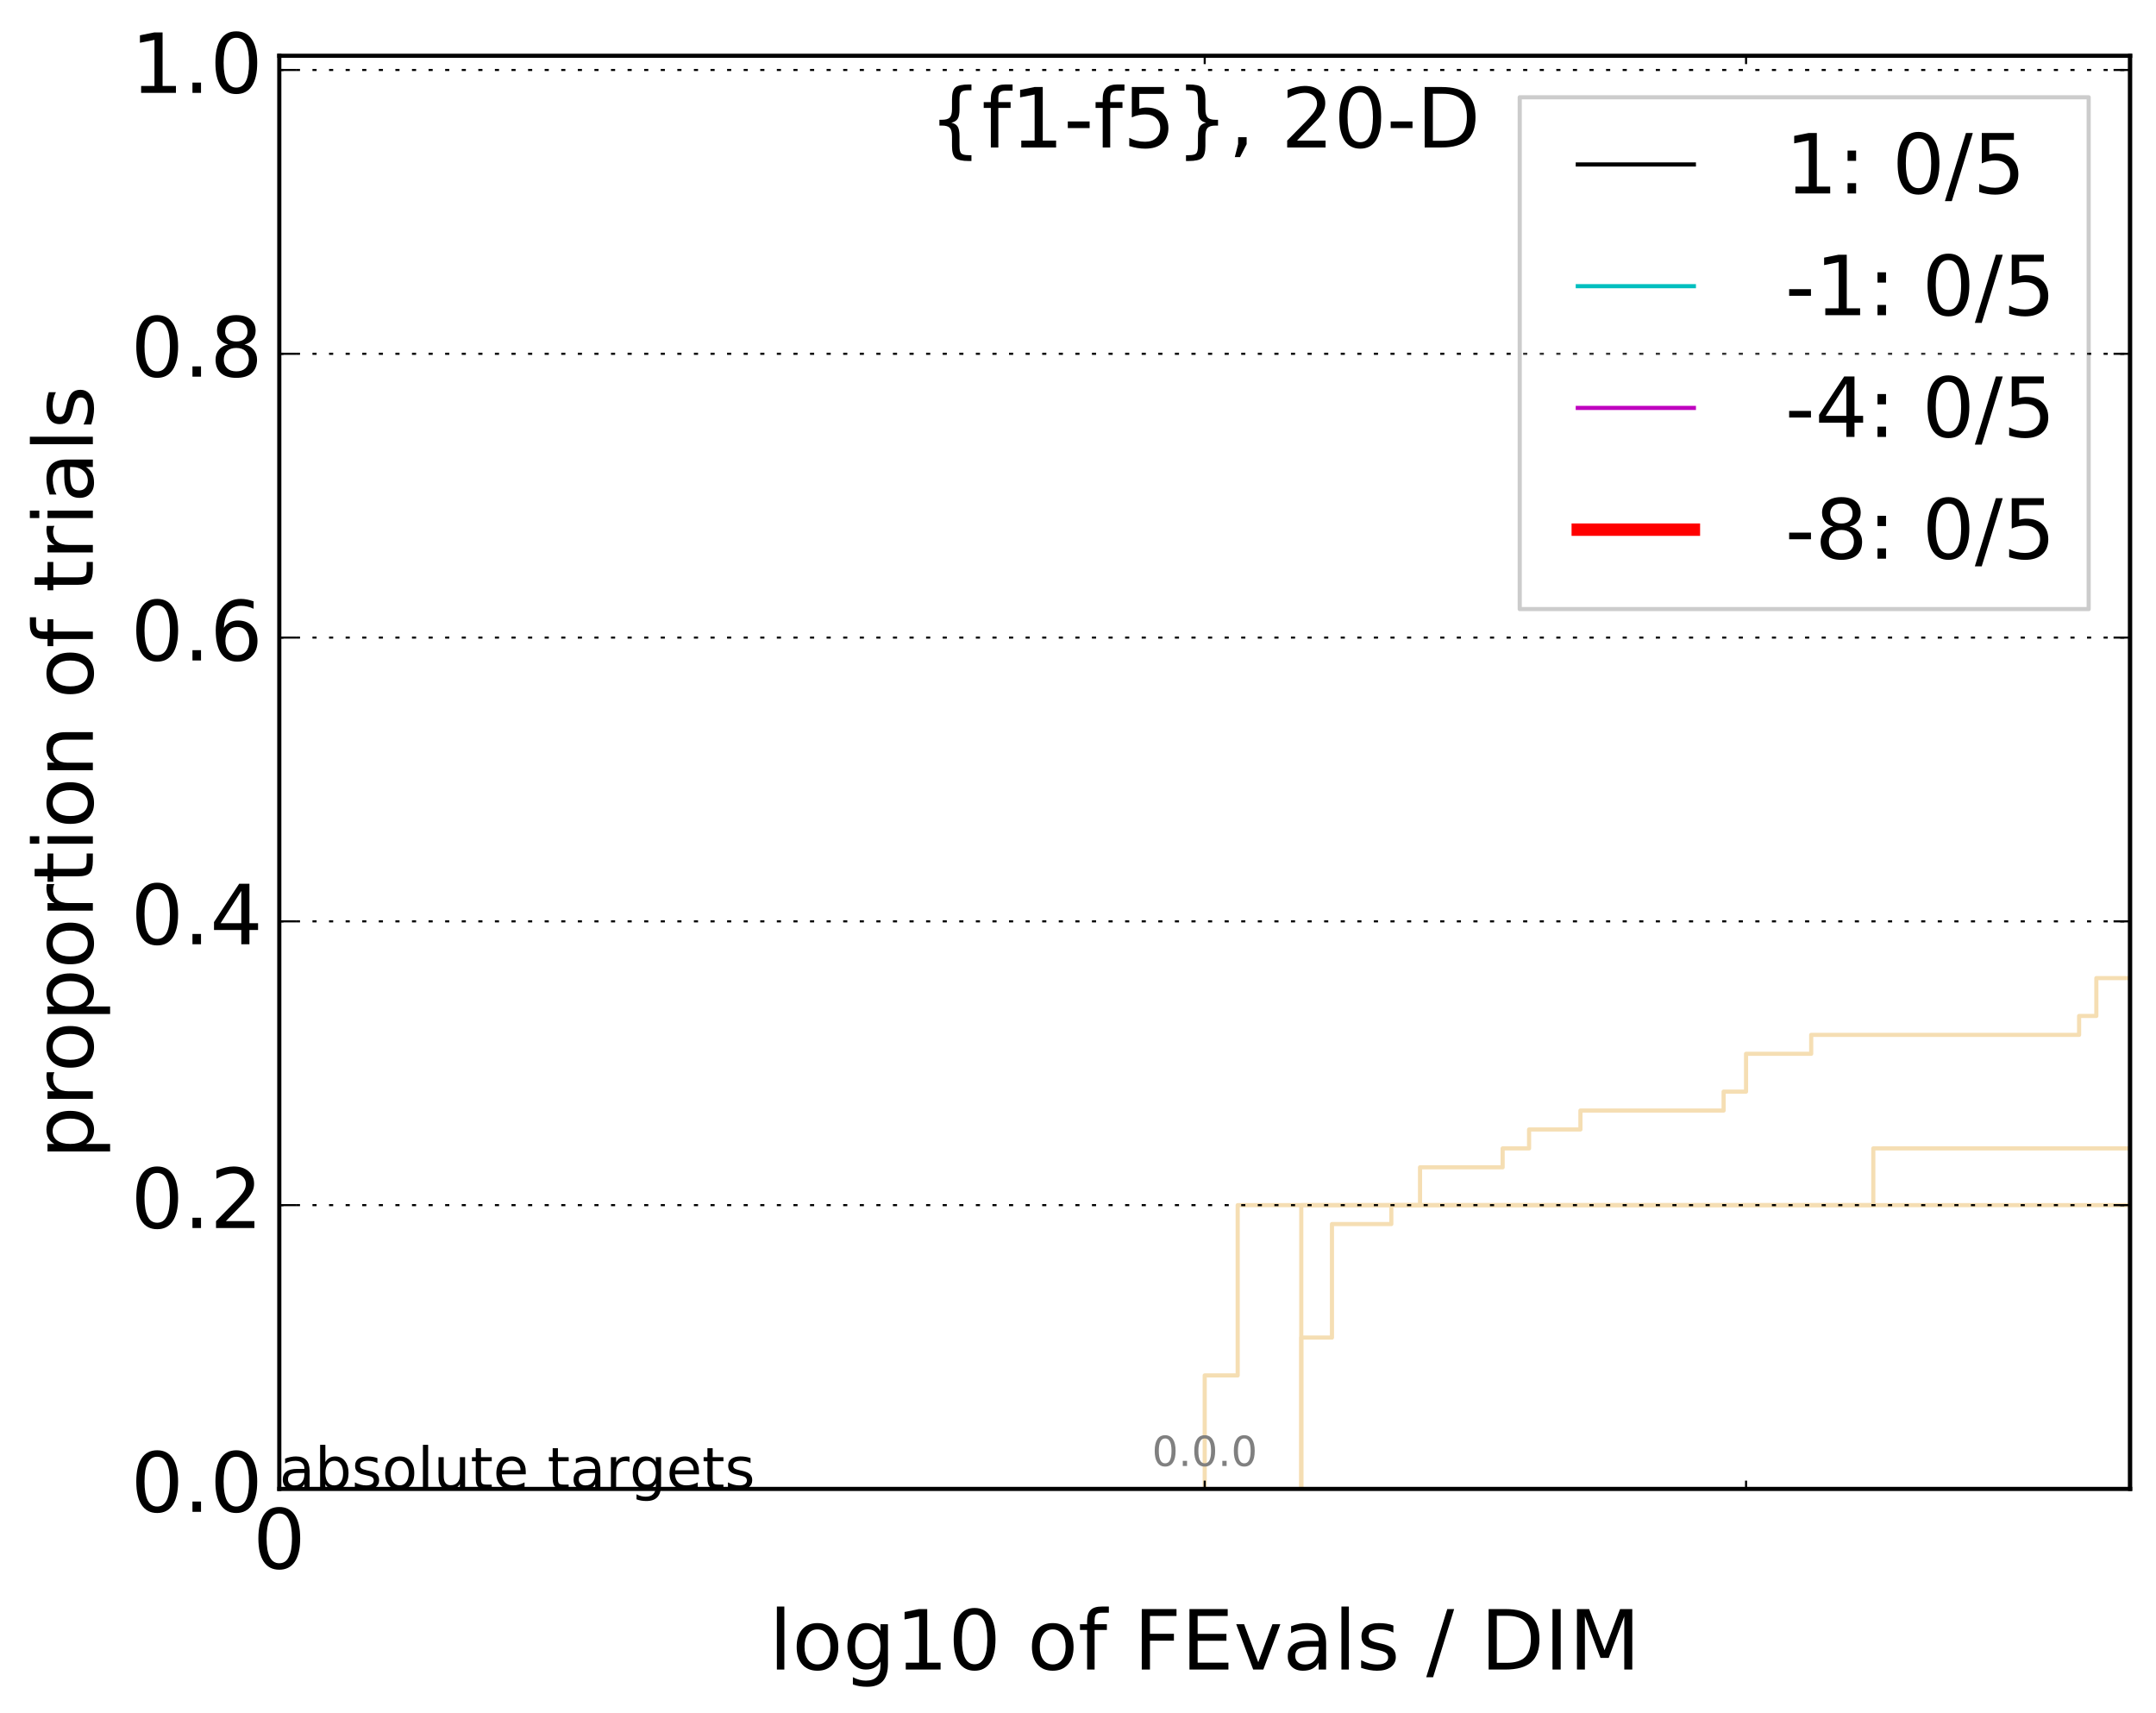 <?xml version="1.0" encoding="utf-8" standalone="no"?>
<!DOCTYPE svg PUBLIC "-//W3C//DTD SVG 1.1//EN"
  "http://www.w3.org/Graphics/SVG/1.1/DTD/svg11.dtd">
<!-- Created with matplotlib (http://matplotlib.org/) -->
<svg height="413pt" version="1.1" viewBox="0 0 520 413" width="520pt" xmlns="http://www.w3.org/2000/svg" xmlns:xlink="http://www.w3.org/1999/xlink">
 <defs>
  <style type="text/css">
*{stroke-linecap:butt;stroke-linejoin:round;stroke-miterlimit:100000;}
  </style>
 </defs>
 <g id="figure_1">
  <g id="patch_1">
   <path d="M 0 413.969 
L 520.962 413.969 
L 520.962 0 
L 0 0 
z
" style="fill:#ffffff;"/>
  </g>
  <g id="axes_1">
   <g id="patch_2">
    <path d="M 67.362 359.056 
L 513.763 359.056 
L 513.763 13.456 
L 67.362 13.456 
z
" style="fill:#ffffff;"/>
   </g>
   <g id="line2d_1">
    <path clip-path="url(#pc30064086c)" d="M 982.513 359.056 
" style="fill:none;stroke:#f5deb3;stroke-linecap:square;"/>
   </g>
   <g id="line2d_2">
    <path clip-path="url(#pc30064086c)" d="M 2040.484 359.056 
" style="fill:none;stroke:#f5deb3;stroke-linecap:square;"/>
   </g>
   <g id="line2d_3">
    <path clip-path="url(#pc30064086c)" d="M 857.994 359.056 
" style="fill:none;stroke:#f5deb3;stroke-linecap:square;"/>
   </g>
   <g id="line2d_4">
    <path clip-path="url(#pc30064086c)" d="M 624.972 359.056 
" style="fill:none;stroke:#f5deb3;stroke-linecap:square;"/>
   </g>
   <g id="line2d_5">
    <path clip-path="url(#pc30064086c)" d="M 1214.967 359.056 
" style="fill:none;stroke:#f5deb3;stroke-linecap:square;"/>
   </g>
   <g id="line2d_6"/>
   <g id="line2d_7">
    <path clip-path="url(#pc30064086c)" d="M 851.009 359.056 
" style="fill:none;stroke:#f5deb3;stroke-linecap:square;"/>
   </g>
   <g id="line2d_8">
    <path clip-path="url(#pc30064086c)" d="M 2141.1 359.056 
" style="fill:none;stroke:#f5deb3;stroke-linecap:square;"/>
   </g>
   <g id="line2d_9">
    <path clip-path="url(#pc30064086c)" d="M 818.335 359.056 
" style="fill:none;stroke:#f5deb3;stroke-linecap:square;"/>
   </g>
   <g id="line2d_10">
    <path clip-path="url(#pc30064086c)" d="M 1062.708 359.056 
" style="fill:none;stroke:#f5deb3;stroke-linecap:square;"/>
   </g>
   <g id="line2d_11">
    <path clip-path="url(#pc30064086c)" d="M 572.472 359.056 
" style="fill:none;stroke:#f5deb3;stroke-linecap:square;"/>
   </g>
   <g id="line2d_12">
    <path clip-path="url(#pc30064086c)" d="M 313.85 359.056 
L 313.85 354.494 
L 313.85 354.494 
L 313.85 349.932 
L 313.85 349.932 
L 313.85 345.369 
L 313.85 345.369 
L 313.85 340.807 
L 313.85 340.807 
L 313.85 336.244 
L 313.85 336.244 
L 313.85 331.682 
L 313.85 331.682 
L 313.85 327.12 
L 313.85 327.12 
L 313.85 322.557 
L 313.85 322.557 
L 313.85 317.995 
L 313.85 317.995 
L 313.85 313.433 
L 313.85 313.433 
L 313.85 308.87 
L 313.85 308.87 
L 313.85 304.308 
L 313.85 304.308 
L 313.85 299.745 
L 313.85 299.745 
L 313.85 295.183 
L 313.85 295.183 
L 313.85 290.621 
L 521.962 290.621 
" style="fill:none;stroke:#f5deb3;stroke-linecap:square;"/>
   </g>
   <g id="line2d_13">
    <path clip-path="url(#pc30064086c)" d="M 1526.556 359.056 
" style="fill:none;stroke:#f5deb3;stroke-linecap:square;"/>
   </g>
   <g id="line2d_14">
    <path clip-path="url(#pc30064086c)" d="M 738.969 359.056 
" style="fill:none;stroke:#f5deb3;stroke-linecap:square;"/>
   </g>
   <g id="line2d_15"/>
   <g id="line2d_16">
    <path clip-path="url(#pc30064086c)" d="M 1594.294 359.056 
" style="fill:none;stroke:#f5deb3;stroke-linecap:square;"/>
   </g>
   <g id="line2d_17">
    <path clip-path="url(#pc30064086c)" d="M 1750.708 359.056 
" style="fill:none;stroke:#f5deb3;stroke-linecap:square;"/>
   </g>
   <g id="line2d_18">
    <path clip-path="url(#pc30064086c)" d="M 313.85 359.056 
L 313.85 354.494 
L 313.85 354.494 
L 313.85 349.932 
L 313.85 349.932 
L 313.85 345.369 
L 313.85 345.369 
L 313.85 340.807 
L 313.85 340.807 
L 313.85 336.244 
L 313.85 336.244 
L 313.85 331.682 
L 313.85 331.682 
L 313.85 327.12 
L 313.85 327.12 
L 313.85 322.557 
L 321.253 322.557 
L 321.253 317.995 
L 321.253 317.995 
L 321.253 313.433 
L 321.253 313.433 
L 321.253 308.87 
L 321.253 308.87 
L 321.253 304.308 
L 321.253 304.308 
L 321.253 299.745 
L 321.253 299.745 
L 321.253 295.183 
L 335.567 295.183 
L 335.567 290.621 
L 342.492 290.621 
L 342.492 286.058 
L 342.492 286.058 
L 342.492 281.496 
L 362.417 281.496 
L 362.417 276.934 
L 368.793 276.934 
L 368.793 272.371 
L 381.18 272.371 
L 381.18 267.809 
L 415.714 267.809 
L 415.714 263.246 
L 421.126 263.246 
L 421.126 258.684 
L 421.126 258.684 
L 421.126 254.122 
L 436.837 254.122 
L 436.837 249.559 
L 501.455 249.559 
L 501.455 244.997 
L 505.61 244.997 
L 505.61 240.435 
L 505.61 240.435 
L 505.61 235.872 
L 521.962 235.872 
" style="fill:none;stroke:#f5deb3;stroke-linecap:square;"/>
   </g>
   <g id="line2d_19">
    <path clip-path="url(#pc30064086c)" d="M 2048.498 359.056 
" style="fill:none;stroke:#f5deb3;stroke-linecap:square;"/>
   </g>
   <g id="line2d_20">
    <path clip-path="url(#pc30064086c)" d="M 724.655 359.056 
" style="fill:none;stroke:#f5deb3;stroke-linecap:square;"/>
   </g>
   <g id="line2d_21">
    <path clip-path="url(#pc30064086c)" d="M 1932.866 359.056 
" style="fill:none;stroke:#f5deb3;stroke-linecap:square;"/>
   </g>
   <g id="line2d_22">
    <path clip-path="url(#pc30064086c)" d="M 876.784 359.056 
" style="fill:none;stroke:#f5deb3;stroke-linecap:square;"/>
   </g>
   <g id="line2d_23">
    <path clip-path="url(#pc30064086c)" d="M 1204.773 359.056 
" style="fill:none;stroke:#f5deb3;stroke-linecap:square;"/>
   </g>
   <g id="line2d_24">
    <path clip-path="url(#pc30064086c)" d="M 1555.065 359.056 
" style="fill:none;stroke:#f5deb3;stroke-linecap:square;"/>
   </g>
   <g id="line2d_25">
    <path clip-path="url(#pc30064086c)" d="M 1240.39 359.056 
" style="fill:none;stroke:#f5deb3;stroke-linecap:square;"/>
   </g>
   <g id="line2d_26">
    <path clip-path="url(#pc30064086c)" d="M 1482.814 359.056 
" style="fill:none;stroke:#f5deb3;stroke-linecap:square;"/>
   </g>
   <g id="line2d_27">
    <path clip-path="url(#pc30064086c)" d="M 1978.157 359.056 
" style="fill:none;stroke:#f5deb3;stroke-linecap:square;"/>
   </g>
   <g id="line2d_28">
    <path clip-path="url(#pc30064086c)" d="M 1023.038 359.056 
" style="fill:none;stroke:#f5deb3;stroke-linecap:square;"/>
   </g>
   <g id="line2d_29">
    <path clip-path="url(#pc30064086c)" d="M 290.562 359.056 
L 290.562 354.494 
L 290.562 354.494 
L 290.562 349.932 
L 290.562 349.932 
L 290.562 345.369 
L 290.562 345.369 
L 290.562 340.807 
L 290.562 340.807 
L 290.562 336.244 
L 290.562 336.244 
L 290.562 331.682 
L 298.514 331.682 
L 298.514 327.12 
L 298.514 327.12 
L 298.514 322.557 
L 298.514 322.557 
L 298.514 317.995 
L 298.514 317.995 
L 298.514 313.433 
L 298.514 313.433 
L 298.514 308.87 
L 298.514 308.87 
L 298.514 304.308 
L 298.514 304.308 
L 298.514 299.745 
L 298.514 299.745 
L 298.514 295.183 
L 298.514 295.183 
L 298.514 290.621 
L 451.817 290.621 
L 451.817 286.058 
L 451.817 286.058 
L 451.817 281.496 
L 451.817 281.496 
L 451.817 276.934 
L 521.962 276.934 
" style="fill:none;stroke:#f5deb3;stroke-linecap:square;"/>
   </g>
   <g id="line2d_30">
    <path clip-path="url(#pc30064086c)" d="M 998.983 359.056 
" style="fill:none;stroke:#f5deb3;stroke-linecap:square;"/>
   </g>
   <g id="line2d_31"/>
   <g id="line2d_32"/>
   <g id="line2d_33"/>
   <g id="line2d_34"/>
   <g id="line2d_35">
    <path clip-path="url(#pc30064086c)" d="M 513.763 359.056 
L 513.763 13.456 
" style="fill:none;stroke:#000000;stroke-linecap:square;"/>
   </g>
   <g id="patch_3">
    <path d="M 67.362 13.456 
L 513.763 13.456 
" style="fill:none;stroke:#000000;stroke-linecap:square;stroke-linejoin:miter;"/>
   </g>
   <g id="patch_4">
    <path d="M 513.763 359.056 
L 513.763 13.456 
" style="fill:none;stroke:#000000;stroke-linecap:square;stroke-linejoin:miter;"/>
   </g>
   <g id="patch_5">
    <path d="M 67.362 359.056 
L 513.763 359.056 
" style="fill:none;stroke:#000000;stroke-linecap:square;stroke-linejoin:miter;"/>
   </g>
   <g id="patch_6">
    <path d="M 67.362 359.056 
L 67.362 13.456 
" style="fill:none;stroke:#000000;stroke-linecap:square;stroke-linejoin:miter;"/>
   </g>
   <g id="matplotlib.axis_1">
    <g id="xtick_1">
     <g id="line2d_36">
      <path clip-path="url(#pc30064086c)" d="M 67.362 359.056 
L 67.362 13.456 
" style="fill:none;stroke:#000000;stroke-dasharray:1,3;stroke-dashoffset:0.0;stroke-width:0.5;"/>
     </g>
     <g id="line2d_37">
      <defs>
       <path d="M 0 0 
L 0 -4 
" id="m4a73175c58" style="stroke:#000000;stroke-width:0.5;"/>
      </defs>
      <g>
       <use style="stroke:#000000;stroke-width:0.5;" x="67.362" xlink:href="#m4a73175c58" y="359.056"/>
      </g>
     </g>
     <g id="line2d_38">
      <defs>
       <path d="M 0 0 
L 0 4 
" id="m89b19e145a" style="stroke:#000000;stroke-width:0.5;"/>
      </defs>
      <g>
       <use style="stroke:#000000;stroke-width:0.5;" x="67.362" xlink:href="#m89b19e145a" y="13.456"/>
      </g>
     </g>
     <g id="text_1">
      <!-- 0 -->
      <defs>
       <path d="M 31.781 66.406 
Q 24.172 66.406 20.328 58.906 
Q 16.5 51.422 16.5 36.375 
Q 16.5 21.391 20.328 13.891 
Q 24.172 6.391 31.781 6.391 
Q 39.453 6.391 43.281 13.891 
Q 47.125 21.391 47.125 36.375 
Q 47.125 51.422 43.281 58.906 
Q 39.453 66.406 31.781 66.406 
M 31.781 74.219 
Q 44.047 74.219 50.516 64.516 
Q 56.984 54.828 56.984 36.375 
Q 56.984 17.969 50.516 8.266 
Q 44.047 -1.422 31.781 -1.422 
Q 19.531 -1.422 13.062 8.266 
Q 6.594 17.969 6.594 36.375 
Q 6.594 54.828 13.062 64.516 
Q 19.531 74.219 31.781 74.219 
" id="BitstreamVeraSans-Roman-30"/>
      </defs>
      <g transform="translate(61.0 378.253)scale(0.2 -0.2)">
       <use xlink:href="#BitstreamVeraSans-Roman-30"/>
      </g>
     </g>
    </g>
    <g id="xtick_2">
     <g id="line2d_39">
      <defs>
       <path d="M 0 0 
L 0 -2 
" id="m366631ec30" style="stroke:#000000;stroke-width:0.5;"/>
      </defs>
      <g>
       <use style="stroke:#000000;stroke-width:0.5;" x="290.562" xlink:href="#m366631ec30" y="359.056"/>
      </g>
     </g>
     <g id="line2d_40">
      <defs>
       <path d="M 0 0 
L 0 2 
" id="m919010335b" style="stroke:#000000;stroke-width:0.5;"/>
      </defs>
      <g>
       <use style="stroke:#000000;stroke-width:0.5;" x="290.562" xlink:href="#m919010335b" y="13.456"/>
      </g>
     </g>
    </g>
    <g id="xtick_3">
     <g id="line2d_41">
      <g>
       <use style="stroke:#000000;stroke-width:0.5;" x="421.126" xlink:href="#m366631ec30" y="359.056"/>
      </g>
     </g>
     <g id="line2d_42">
      <g>
       <use style="stroke:#000000;stroke-width:0.5;" x="421.126" xlink:href="#m919010335b" y="13.456"/>
      </g>
     </g>
    </g>
    <g id="xtick_4">
     <g id="line2d_43">
      <g>
       <use style="stroke:#000000;stroke-width:0.5;" x="513.763" xlink:href="#m366631ec30" y="359.056"/>
      </g>
     </g>
     <g id="line2d_44">
      <g>
       <use style="stroke:#000000;stroke-width:0.5;" x="513.763" xlink:href="#m919010335b" y="13.456"/>
      </g>
     </g>
    </g>
    <g id="text_2">
     <!-- log10 of FEvals / DIM -->
     <defs>
      <path id="BitstreamVeraSans-Roman-20"/>
      <path d="M 12.406 8.297 
L 28.516 8.297 
L 28.516 63.922 
L 10.984 60.406 
L 10.984 69.391 
L 28.422 72.906 
L 38.281 72.906 
L 38.281 8.297 
L 54.391 8.297 
L 54.391 0 
L 12.406 0 
z
" id="BitstreamVeraSans-Roman-31"/>
      <path d="M 9.812 72.906 
L 24.516 72.906 
L 43.109 23.297 
L 61.812 72.906 
L 76.516 72.906 
L 76.516 0 
L 66.891 0 
L 66.891 64.016 
L 48.094 14.016 
L 38.188 14.016 
L 19.391 64.016 
L 19.391 0 
L 9.812 0 
z
" id="BitstreamVeraSans-Roman-4d"/>
      <path d="M 30.609 48.391 
Q 23.391 48.391 19.188 42.75 
Q 14.984 37.109 14.984 27.297 
Q 14.984 17.484 19.156 11.844 
Q 23.344 6.203 30.609 6.203 
Q 37.797 6.203 41.984 11.859 
Q 46.188 17.531 46.188 27.297 
Q 46.188 37.016 41.984 42.703 
Q 37.797 48.391 30.609 48.391 
M 30.609 56 
Q 42.328 56 49.016 48.375 
Q 55.719 40.766 55.719 27.297 
Q 55.719 13.875 49.016 6.219 
Q 42.328 -1.422 30.609 -1.422 
Q 18.844 -1.422 12.172 6.219 
Q 5.516 13.875 5.516 27.297 
Q 5.516 40.766 12.172 48.375 
Q 18.844 56 30.609 56 
" id="BitstreamVeraSans-Roman-6f"/>
      <path d="M 9.422 75.984 
L 18.406 75.984 
L 18.406 0 
L 9.422 0 
z
" id="BitstreamVeraSans-Roman-6c"/>
      <path d="M 9.812 72.906 
L 51.703 72.906 
L 51.703 64.594 
L 19.672 64.594 
L 19.672 43.109 
L 48.578 43.109 
L 48.578 34.812 
L 19.672 34.812 
L 19.672 0 
L 9.812 0 
z
" id="BitstreamVeraSans-Roman-46"/>
      <path d="M 9.812 72.906 
L 55.906 72.906 
L 55.906 64.594 
L 19.672 64.594 
L 19.672 43.016 
L 54.391 43.016 
L 54.391 34.719 
L 19.672 34.719 
L 19.672 8.297 
L 56.781 8.297 
L 56.781 0 
L 9.812 0 
z
" id="BitstreamVeraSans-Roman-45"/>
      <path d="M 19.672 64.797 
L 19.672 8.109 
L 31.594 8.109 
Q 46.688 8.109 53.688 14.938 
Q 60.688 21.781 60.688 36.531 
Q 60.688 51.172 53.688 57.984 
Q 46.688 64.797 31.594 64.797 
z
M 9.812 72.906 
L 30.078 72.906 
Q 51.266 72.906 61.172 64.094 
Q 71.094 55.281 71.094 36.531 
Q 71.094 17.672 61.125 8.828 
Q 51.172 0 30.078 0 
L 9.812 0 
z
" id="BitstreamVeraSans-Roman-44"/>
      <path d="M 25.391 72.906 
L 33.688 72.906 
L 8.297 -9.281 
L 0 -9.281 
z
" id="BitstreamVeraSans-Roman-2f"/>
      <path d="M 2.984 54.688 
L 12.5 54.688 
L 29.594 8.797 
L 46.688 54.688 
L 56.203 54.688 
L 35.688 0 
L 23.484 0 
z
" id="BitstreamVeraSans-Roman-76"/>
      <path d="M 45.406 27.984 
Q 45.406 37.75 41.375 43.109 
Q 37.359 48.484 30.078 48.484 
Q 22.859 48.484 18.828 43.109 
Q 14.797 37.75 14.797 27.984 
Q 14.797 18.266 18.828 12.891 
Q 22.859 7.516 30.078 7.516 
Q 37.359 7.516 41.375 12.891 
Q 45.406 18.266 45.406 27.984 
M 54.391 6.781 
Q 54.391 -7.172 48.188 -13.984 
Q 42 -20.797 29.203 -20.797 
Q 24.469 -20.797 20.266 -20.094 
Q 16.062 -19.391 12.109 -17.922 
L 12.109 -9.188 
Q 16.062 -11.328 19.922 -12.344 
Q 23.781 -13.375 27.781 -13.375 
Q 36.625 -13.375 41.016 -8.766 
Q 45.406 -4.156 45.406 5.172 
L 45.406 9.625 
Q 42.625 4.781 38.281 2.391 
Q 33.938 0 27.875 0 
Q 17.828 0 11.672 7.656 
Q 5.516 15.328 5.516 27.984 
Q 5.516 40.672 11.672 48.328 
Q 17.828 56 27.875 56 
Q 33.938 56 38.281 53.609 
Q 42.625 51.219 45.406 46.391 
L 45.406 54.688 
L 54.391 54.688 
z
" id="BitstreamVeraSans-Roman-67"/>
      <path d="M 37.109 75.984 
L 37.109 68.5 
L 28.516 68.5 
Q 23.688 68.5 21.797 66.547 
Q 19.922 64.594 19.922 59.516 
L 19.922 54.688 
L 34.719 54.688 
L 34.719 47.703 
L 19.922 47.703 
L 19.922 0 
L 10.891 0 
L 10.891 47.703 
L 2.297 47.703 
L 2.297 54.688 
L 10.891 54.688 
L 10.891 58.5 
Q 10.891 67.625 15.141 71.797 
Q 19.391 75.984 28.609 75.984 
z
" id="BitstreamVeraSans-Roman-66"/>
      <path d="M 34.281 27.484 
Q 23.391 27.484 19.188 25 
Q 14.984 22.516 14.984 16.5 
Q 14.984 11.719 18.141 8.906 
Q 21.297 6.109 26.703 6.109 
Q 34.188 6.109 38.703 11.406 
Q 43.219 16.703 43.219 25.484 
L 43.219 27.484 
z
M 52.203 31.203 
L 52.203 0 
L 43.219 0 
L 43.219 8.297 
Q 40.141 3.328 35.547 0.953 
Q 30.953 -1.422 24.312 -1.422 
Q 15.922 -1.422 10.953 3.297 
Q 6 8.016 6 15.922 
Q 6 25.141 12.172 29.828 
Q 18.359 34.516 30.609 34.516 
L 43.219 34.516 
L 43.219 35.406 
Q 43.219 41.609 39.141 45 
Q 35.062 48.391 27.688 48.391 
Q 23 48.391 18.547 47.266 
Q 14.109 46.141 10.016 43.891 
L 10.016 52.203 
Q 14.938 54.109 19.578 55.047 
Q 24.219 56 28.609 56 
Q 40.484 56 46.344 49.844 
Q 52.203 43.703 52.203 31.203 
" id="BitstreamVeraSans-Roman-61"/>
      <path d="M 44.281 53.078 
L 44.281 44.578 
Q 40.484 46.531 36.375 47.5 
Q 32.281 48.484 27.875 48.484 
Q 21.188 48.484 17.844 46.438 
Q 14.5 44.391 14.5 40.281 
Q 14.5 37.156 16.891 35.375 
Q 19.281 33.594 26.516 31.984 
L 29.594 31.297 
Q 39.156 29.25 43.188 25.516 
Q 47.219 21.781 47.219 15.094 
Q 47.219 7.469 41.188 3.016 
Q 35.156 -1.422 24.609 -1.422 
Q 20.219 -1.422 15.453 -0.562 
Q 10.688 0.297 5.422 2 
L 5.422 11.281 
Q 10.406 8.688 15.234 7.391 
Q 20.062 6.109 24.812 6.109 
Q 31.156 6.109 34.562 8.281 
Q 37.984 10.453 37.984 14.406 
Q 37.984 18.062 35.516 20.016 
Q 33.062 21.969 24.703 23.781 
L 21.578 24.516 
Q 13.234 26.266 9.516 29.906 
Q 5.812 33.547 5.812 39.891 
Q 5.812 47.609 11.281 51.797 
Q 16.75 56 26.812 56 
Q 31.781 56 36.172 55.266 
Q 40.578 54.547 44.281 53.078 
" id="BitstreamVeraSans-Roman-73"/>
      <path d="M 9.812 72.906 
L 19.672 72.906 
L 19.672 0 
L 9.812 0 
z
" id="BitstreamVeraSans-Roman-49"/>
     </defs>
     <g transform="translate(185.489 402.609)scale(0.2 -0.2)">
      <use xlink:href="#BitstreamVeraSans-Roman-6c"/>
      <use x="27.783" xlink:href="#BitstreamVeraSans-Roman-6f"/>
      <use x="88.965" xlink:href="#BitstreamVeraSans-Roman-67"/>
      <use x="152.441" xlink:href="#BitstreamVeraSans-Roman-31"/>
      <use x="216.064" xlink:href="#BitstreamVeraSans-Roman-30"/>
      <use x="279.688" xlink:href="#BitstreamVeraSans-Roman-20"/>
      <use x="311.475" xlink:href="#BitstreamVeraSans-Roman-6f"/>
      <use x="372.656" xlink:href="#BitstreamVeraSans-Roman-66"/>
      <use x="407.861" xlink:href="#BitstreamVeraSans-Roman-20"/>
      <use x="439.648" xlink:href="#BitstreamVeraSans-Roman-46"/>
      <use x="497.168" xlink:href="#BitstreamVeraSans-Roman-45"/>
      <use x="560.352" xlink:href="#BitstreamVeraSans-Roman-76"/>
      <use x="619.531" xlink:href="#BitstreamVeraSans-Roman-61"/>
      <use x="680.811" xlink:href="#BitstreamVeraSans-Roman-6c"/>
      <use x="708.594" xlink:href="#BitstreamVeraSans-Roman-73"/>
      <use x="760.693" xlink:href="#BitstreamVeraSans-Roman-20"/>
      <use x="792.48" xlink:href="#BitstreamVeraSans-Roman-2f"/>
      <use x="826.172" xlink:href="#BitstreamVeraSans-Roman-20"/>
      <use x="857.959" xlink:href="#BitstreamVeraSans-Roman-44"/>
      <use x="934.961" xlink:href="#BitstreamVeraSans-Roman-49"/>
      <use x="964.453" xlink:href="#BitstreamVeraSans-Roman-4d"/>
     </g>
    </g>
   </g>
   <g id="matplotlib.axis_2">
    <g id="ytick_1">
     <g id="line2d_45">
      <path clip-path="url(#pc30064086c)" d="M 67.362 359.056 
L 513.763 359.056 
" style="fill:none;stroke:#000000;stroke-dasharray:1,3;stroke-dashoffset:0.0;stroke-width:0.5;"/>
     </g>
     <g id="line2d_46">
      <defs>
       <path d="M 0 0 
L 4 0 
" id="mc1df6e88e9" style="stroke:#000000;stroke-width:0.5;"/>
      </defs>
      <g>
       <use style="stroke:#000000;stroke-width:0.5;" x="67.362" xlink:href="#mc1df6e88e9" y="359.056"/>
      </g>
     </g>
     <g id="line2d_47">
      <defs>
       <path d="M 0 0 
L -4 0 
" id="m00d794497f" style="stroke:#000000;stroke-width:0.5;"/>
      </defs>
      <g>
       <use style="stroke:#000000;stroke-width:0.5;" x="513.763" xlink:href="#m00d794497f" y="359.056"/>
      </g>
     </g>
     <g id="text_3">
      <!-- 0.0 -->
      <defs>
       <path d="M 10.688 12.406 
L 21 12.406 
L 21 0 
L 10.688 0 
z
" id="BitstreamVeraSans-Roman-2e"/>
      </defs>
      <g transform="translate(31.556 364.575)scale(0.2 -0.2)">
       <use xlink:href="#BitstreamVeraSans-Roman-30"/>
       <use x="63.623" xlink:href="#BitstreamVeraSans-Roman-2e"/>
       <use x="95.41" xlink:href="#BitstreamVeraSans-Roman-30"/>
      </g>
     </g>
    </g>
    <g id="ytick_2">
     <g id="line2d_48">
      <path clip-path="url(#pc30064086c)" d="M 67.362 290.621 
L 513.763 290.621 
" style="fill:none;stroke:#000000;stroke-dasharray:1,3;stroke-dashoffset:0.0;stroke-width:0.5;"/>
     </g>
     <g id="line2d_49">
      <g>
       <use style="stroke:#000000;stroke-width:0.5;" x="67.362" xlink:href="#mc1df6e88e9" y="290.621"/>
      </g>
     </g>
     <g id="line2d_50">
      <g>
       <use style="stroke:#000000;stroke-width:0.5;" x="513.763" xlink:href="#m00d794497f" y="290.621"/>
      </g>
     </g>
     <g id="text_4">
      <!-- 0.2 -->
      <defs>
       <path d="M 19.188 8.297 
L 53.609 8.297 
L 53.609 0 
L 7.328 0 
L 7.328 8.297 
Q 12.938 14.109 22.625 23.891 
Q 32.328 33.688 34.812 36.531 
Q 39.547 41.844 41.422 45.531 
Q 43.312 49.219 43.312 52.781 
Q 43.312 58.594 39.234 62.25 
Q 35.156 65.922 28.609 65.922 
Q 23.969 65.922 18.812 64.312 
Q 13.672 62.703 7.812 59.422 
L 7.812 69.391 
Q 13.766 71.781 18.938 73 
Q 24.125 74.219 28.422 74.219 
Q 39.75 74.219 46.484 68.547 
Q 53.219 62.891 53.219 53.422 
Q 53.219 48.922 51.531 44.891 
Q 49.859 40.875 45.406 35.406 
Q 44.188 33.984 37.641 27.219 
Q 31.109 20.453 19.188 8.297 
" id="BitstreamVeraSans-Roman-32"/>
      </defs>
      <g transform="translate(31.556 296.139)scale(0.2 -0.2)">
       <use xlink:href="#BitstreamVeraSans-Roman-30"/>
       <use x="63.623" xlink:href="#BitstreamVeraSans-Roman-2e"/>
       <use x="95.41" xlink:href="#BitstreamVeraSans-Roman-32"/>
      </g>
     </g>
    </g>
    <g id="ytick_3">
     <g id="line2d_51">
      <path clip-path="url(#pc30064086c)" d="M 67.362 222.185 
L 513.763 222.185 
" style="fill:none;stroke:#000000;stroke-dasharray:1,3;stroke-dashoffset:0.0;stroke-width:0.5;"/>
     </g>
     <g id="line2d_52">
      <g>
       <use style="stroke:#000000;stroke-width:0.5;" x="67.362" xlink:href="#mc1df6e88e9" y="222.185"/>
      </g>
     </g>
     <g id="line2d_53">
      <g>
       <use style="stroke:#000000;stroke-width:0.5;" x="513.763" xlink:href="#m00d794497f" y="222.185"/>
      </g>
     </g>
     <g id="text_5">
      <!-- 0.4 -->
      <defs>
       <path d="M 37.797 64.312 
L 12.891 25.391 
L 37.797 25.391 
z
M 35.203 72.906 
L 47.609 72.906 
L 47.609 25.391 
L 58.016 25.391 
L 58.016 17.188 
L 47.609 17.188 
L 47.609 0 
L 37.797 0 
L 37.797 17.188 
L 4.891 17.188 
L 4.891 26.703 
z
" id="BitstreamVeraSans-Roman-34"/>
      </defs>
      <g transform="translate(31.556 227.704)scale(0.2 -0.2)">
       <use xlink:href="#BitstreamVeraSans-Roman-30"/>
       <use x="63.623" xlink:href="#BitstreamVeraSans-Roman-2e"/>
       <use x="95.41" xlink:href="#BitstreamVeraSans-Roman-34"/>
      </g>
     </g>
    </g>
    <g id="ytick_4">
     <g id="line2d_54">
      <path clip-path="url(#pc30064086c)" d="M 67.362 153.749 
L 513.763 153.749 
" style="fill:none;stroke:#000000;stroke-dasharray:1,3;stroke-dashoffset:0.0;stroke-width:0.5;"/>
     </g>
     <g id="line2d_55">
      <g>
       <use style="stroke:#000000;stroke-width:0.5;" x="67.362" xlink:href="#mc1df6e88e9" y="153.749"/>
      </g>
     </g>
     <g id="line2d_56">
      <g>
       <use style="stroke:#000000;stroke-width:0.5;" x="513.763" xlink:href="#m00d794497f" y="153.749"/>
      </g>
     </g>
     <g id="text_6">
      <!-- 0.6 -->
      <defs>
       <path d="M 33.016 40.375 
Q 26.375 40.375 22.484 35.828 
Q 18.609 31.297 18.609 23.391 
Q 18.609 15.531 22.484 10.953 
Q 26.375 6.391 33.016 6.391 
Q 39.656 6.391 43.531 10.953 
Q 47.406 15.531 47.406 23.391 
Q 47.406 31.297 43.531 35.828 
Q 39.656 40.375 33.016 40.375 
M 52.594 71.297 
L 52.594 62.312 
Q 48.875 64.062 45.094 64.984 
Q 41.312 65.922 37.594 65.922 
Q 27.828 65.922 22.672 59.328 
Q 17.531 52.734 16.797 39.406 
Q 19.672 43.656 24.016 45.922 
Q 28.375 48.188 33.594 48.188 
Q 44.578 48.188 50.953 41.516 
Q 57.328 34.859 57.328 23.391 
Q 57.328 12.156 50.688 5.359 
Q 44.047 -1.422 33.016 -1.422 
Q 20.359 -1.422 13.672 8.266 
Q 6.984 17.969 6.984 36.375 
Q 6.984 53.656 15.188 63.938 
Q 23.391 74.219 37.203 74.219 
Q 40.922 74.219 44.703 73.484 
Q 48.484 72.75 52.594 71.297 
" id="BitstreamVeraSans-Roman-36"/>
      </defs>
      <g transform="translate(31.556 159.268)scale(0.2 -0.2)">
       <use xlink:href="#BitstreamVeraSans-Roman-30"/>
       <use x="63.623" xlink:href="#BitstreamVeraSans-Roman-2e"/>
       <use x="95.41" xlink:href="#BitstreamVeraSans-Roman-36"/>
      </g>
     </g>
    </g>
    <g id="ytick_5">
     <g id="line2d_57">
      <path clip-path="url(#pc30064086c)" d="M 67.362 85.314 
L 513.763 85.314 
" style="fill:none;stroke:#000000;stroke-dasharray:1,3;stroke-dashoffset:0.0;stroke-width:0.5;"/>
     </g>
     <g id="line2d_58">
      <g>
       <use style="stroke:#000000;stroke-width:0.5;" x="67.362" xlink:href="#mc1df6e88e9" y="85.314"/>
      </g>
     </g>
     <g id="line2d_59">
      <g>
       <use style="stroke:#000000;stroke-width:0.5;" x="513.763" xlink:href="#m00d794497f" y="85.314"/>
      </g>
     </g>
     <g id="text_7">
      <!-- 0.8 -->
      <defs>
       <path d="M 31.781 34.625 
Q 24.75 34.625 20.719 30.859 
Q 16.703 27.094 16.703 20.516 
Q 16.703 13.922 20.719 10.156 
Q 24.75 6.391 31.781 6.391 
Q 38.812 6.391 42.859 10.172 
Q 46.922 13.969 46.922 20.516 
Q 46.922 27.094 42.891 30.859 
Q 38.875 34.625 31.781 34.625 
M 21.922 38.812 
Q 15.578 40.375 12.031 44.719 
Q 8.5 49.078 8.5 55.328 
Q 8.5 64.062 14.719 69.141 
Q 20.953 74.219 31.781 74.219 
Q 42.672 74.219 48.875 69.141 
Q 55.078 64.062 55.078 55.328 
Q 55.078 49.078 51.531 44.719 
Q 48 40.375 41.703 38.812 
Q 48.828 37.156 52.797 32.312 
Q 56.781 27.484 56.781 20.516 
Q 56.781 9.906 50.312 4.234 
Q 43.844 -1.422 31.781 -1.422 
Q 19.734 -1.422 13.25 4.234 
Q 6.781 9.906 6.781 20.516 
Q 6.781 27.484 10.781 32.312 
Q 14.797 37.156 21.922 38.812 
M 18.312 54.391 
Q 18.312 48.734 21.844 45.562 
Q 25.391 42.391 31.781 42.391 
Q 38.141 42.391 41.719 45.562 
Q 45.312 48.734 45.312 54.391 
Q 45.312 60.062 41.719 63.234 
Q 38.141 66.406 31.781 66.406 
Q 25.391 66.406 21.844 63.234 
Q 18.312 60.062 18.312 54.391 
" id="BitstreamVeraSans-Roman-38"/>
      </defs>
      <g transform="translate(31.556 90.833)scale(0.2 -0.2)">
       <use xlink:href="#BitstreamVeraSans-Roman-30"/>
       <use x="63.623" xlink:href="#BitstreamVeraSans-Roman-2e"/>
       <use x="95.41" xlink:href="#BitstreamVeraSans-Roman-38"/>
      </g>
     </g>
    </g>
    <g id="ytick_6">
     <g id="line2d_60">
      <path clip-path="url(#pc30064086c)" d="M 67.362 16.878 
L 513.763 16.878 
" style="fill:none;stroke:#000000;stroke-dasharray:1,3;stroke-dashoffset:0.0;stroke-width:0.5;"/>
     </g>
     <g id="line2d_61">
      <g>
       <use style="stroke:#000000;stroke-width:0.5;" x="67.362" xlink:href="#mc1df6e88e9" y="16.878"/>
      </g>
     </g>
     <g id="line2d_62">
      <g>
       <use style="stroke:#000000;stroke-width:0.5;" x="513.763" xlink:href="#m00d794497f" y="16.878"/>
      </g>
     </g>
     <g id="text_8">
      <!-- 1.0 -->
      <g transform="translate(31.556 22.397)scale(0.2 -0.2)">
       <use xlink:href="#BitstreamVeraSans-Roman-31"/>
       <use x="63.623" xlink:href="#BitstreamVeraSans-Roman-2e"/>
       <use x="95.41" xlink:href="#BitstreamVeraSans-Roman-30"/>
      </g>
     </g>
    </g>
    <g id="text_9">
     <!-- proportion of trials -->
     <defs>
      <path d="M 54.891 33.016 
L 54.891 0 
L 45.906 0 
L 45.906 32.719 
Q 45.906 40.484 42.875 44.328 
Q 39.844 48.188 33.797 48.188 
Q 26.516 48.188 22.312 43.547 
Q 18.109 38.922 18.109 30.906 
L 18.109 0 
L 9.078 0 
L 9.078 54.688 
L 18.109 54.688 
L 18.109 46.188 
Q 21.344 51.125 25.703 53.562 
Q 30.078 56 35.797 56 
Q 45.219 56 50.047 50.172 
Q 54.891 44.344 54.891 33.016 
" id="BitstreamVeraSans-Roman-6e"/>
      <path d="M 9.422 54.688 
L 18.406 54.688 
L 18.406 0 
L 9.422 0 
z
M 9.422 75.984 
L 18.406 75.984 
L 18.406 64.594 
L 9.422 64.594 
z
" id="BitstreamVeraSans-Roman-69"/>
      <path d="M 18.312 70.219 
L 18.312 54.688 
L 36.812 54.688 
L 36.812 47.703 
L 18.312 47.703 
L 18.312 18.016 
Q 18.312 11.328 20.141 9.422 
Q 21.969 7.516 27.594 7.516 
L 36.812 7.516 
L 36.812 0 
L 27.594 0 
Q 17.188 0 13.234 3.875 
Q 9.281 7.766 9.281 18.016 
L 9.281 47.703 
L 2.688 47.703 
L 2.688 54.688 
L 9.281 54.688 
L 9.281 70.219 
z
" id="BitstreamVeraSans-Roman-74"/>
      <path d="M 41.109 46.297 
Q 39.594 47.172 37.812 47.578 
Q 36.031 48 33.891 48 
Q 26.266 48 22.188 43.047 
Q 18.109 38.094 18.109 28.812 
L 18.109 0 
L 9.078 0 
L 9.078 54.688 
L 18.109 54.688 
L 18.109 46.188 
Q 20.953 51.172 25.484 53.578 
Q 30.031 56 36.531 56 
Q 37.453 56 38.578 55.875 
Q 39.703 55.766 41.062 55.516 
z
" id="BitstreamVeraSans-Roman-72"/>
      <path d="M 18.109 8.203 
L 18.109 -20.797 
L 9.078 -20.797 
L 9.078 54.688 
L 18.109 54.688 
L 18.109 46.391 
Q 20.953 51.266 25.266 53.625 
Q 29.594 56 35.594 56 
Q 45.562 56 51.781 48.094 
Q 58.016 40.188 58.016 27.297 
Q 58.016 14.406 51.781 6.484 
Q 45.562 -1.422 35.594 -1.422 
Q 29.594 -1.422 25.266 0.953 
Q 20.953 3.328 18.109 8.203 
M 48.688 27.297 
Q 48.688 37.203 44.609 42.844 
Q 40.531 48.484 33.406 48.484 
Q 26.266 48.484 22.188 42.844 
Q 18.109 37.203 18.109 27.297 
Q 18.109 17.391 22.188 11.75 
Q 26.266 6.109 33.406 6.109 
Q 40.531 6.109 44.609 11.75 
Q 48.688 17.391 48.688 27.297 
" id="BitstreamVeraSans-Roman-70"/>
     </defs>
     <g transform="translate(22.397 279.484)rotate(-90.0)scale(0.2 -0.2)">
      <use xlink:href="#BitstreamVeraSans-Roman-70"/>
      <use x="63.477" xlink:href="#BitstreamVeraSans-Roman-72"/>
      <use x="104.559" xlink:href="#BitstreamVeraSans-Roman-6f"/>
      <use x="165.74" xlink:href="#BitstreamVeraSans-Roman-70"/>
      <use x="229.217" xlink:href="#BitstreamVeraSans-Roman-6f"/>
      <use x="290.398" xlink:href="#BitstreamVeraSans-Roman-72"/>
      <use x="331.512" xlink:href="#BitstreamVeraSans-Roman-74"/>
      <use x="370.721" xlink:href="#BitstreamVeraSans-Roman-69"/>
      <use x="398.504" xlink:href="#BitstreamVeraSans-Roman-6f"/>
      <use x="459.686" xlink:href="#BitstreamVeraSans-Roman-6e"/>
      <use x="523.064" xlink:href="#BitstreamVeraSans-Roman-20"/>
      <use x="554.852" xlink:href="#BitstreamVeraSans-Roman-6f"/>
      <use x="616.033" xlink:href="#BitstreamVeraSans-Roman-66"/>
      <use x="651.238" xlink:href="#BitstreamVeraSans-Roman-20"/>
      <use x="683.025" xlink:href="#BitstreamVeraSans-Roman-74"/>
      <use x="722.234" xlink:href="#BitstreamVeraSans-Roman-72"/>
      <use x="763.348" xlink:href="#BitstreamVeraSans-Roman-69"/>
      <use x="791.131" xlink:href="#BitstreamVeraSans-Roman-61"/>
      <use x="852.41" xlink:href="#BitstreamVeraSans-Roman-6c"/>
      <use x="880.193" xlink:href="#BitstreamVeraSans-Roman-73"/>
     </g>
    </g>
   </g>
   <g id="text_10">
    <!-- {f1-f5}, 20-D -->
    <defs>
     <path d="M 11.719 12.406 
L 22.016 12.406 
L 22.016 4 
L 14.016 -11.625 
L 7.719 -11.625 
L 11.719 4 
z
" id="BitstreamVeraSans-Roman-2c"/>
     <path d="M 12.5 -9.281 
L 15.922 -9.281 
Q 22.75 -9.281 24.828 -7.172 
Q 26.906 -5.078 26.906 1.906 
L 26.906 14.016 
Q 26.906 21.625 29.094 25.094 
Q 31.297 28.562 36.719 29.891 
Q 31.297 31.109 29.094 34.562 
Q 26.906 38.031 26.906 45.703 
L 26.906 57.812 
Q 26.906 64.75 24.828 66.875 
Q 22.75 69 15.922 69 
L 12.5 69 
L 12.5 75.984 
L 15.578 75.984 
Q 27.734 75.984 31.812 72.391 
Q 35.891 68.797 35.891 58.016 
L 35.891 46.297 
Q 35.891 39.016 38.516 36.203 
Q 41.156 33.406 48.094 33.406 
L 51.125 33.406 
L 51.125 26.422 
L 48.094 26.422 
Q 41.156 26.422 38.516 23.578 
Q 35.891 20.75 35.891 13.375 
L 35.891 1.703 
Q 35.891 -9.078 31.812 -12.688 
Q 27.734 -16.312 15.578 -16.312 
L 12.5 -16.312 
z
" id="BitstreamVeraSans-Roman-7d"/>
     <path d="M 51.125 -9.281 
L 51.125 -16.312 
L 48.094 -16.312 
Q 35.938 -16.312 31.812 -12.688 
Q 27.688 -9.078 27.688 1.703 
L 27.688 13.375 
Q 27.688 20.75 25.047 23.578 
Q 22.406 26.422 15.484 26.422 
L 12.5 26.422 
L 12.5 33.406 
L 15.484 33.406 
Q 22.469 33.406 25.078 36.203 
Q 27.688 39.016 27.688 46.297 
L 27.688 58.016 
Q 27.688 68.797 31.812 72.391 
Q 35.938 75.984 48.094 75.984 
L 51.125 75.984 
L 51.125 69 
L 47.797 69 
Q 40.922 69 38.812 66.844 
Q 36.719 64.703 36.719 57.812 
L 36.719 45.703 
Q 36.719 38.031 34.5 34.562 
Q 32.281 31.109 26.906 29.891 
Q 32.328 28.562 34.516 25.094 
Q 36.719 21.625 36.719 14.016 
L 36.719 1.906 
Q 36.719 -4.984 38.812 -7.125 
Q 40.922 -9.281 47.797 -9.281 
z
" id="BitstreamVeraSans-Roman-7b"/>
     <path d="M 4.891 31.391 
L 31.203 31.391 
L 31.203 23.391 
L 4.891 23.391 
z
" id="BitstreamVeraSans-Roman-2d"/>
     <path d="M 10.797 72.906 
L 49.516 72.906 
L 49.516 64.594 
L 19.828 64.594 
L 19.828 46.734 
Q 21.969 47.469 24.109 47.828 
Q 26.266 48.188 28.422 48.188 
Q 40.625 48.188 47.75 41.5 
Q 54.891 34.812 54.891 23.391 
Q 54.891 11.625 47.562 5.094 
Q 40.234 -1.422 26.906 -1.422 
Q 22.312 -1.422 17.547 -0.641 
Q 12.797 0.141 7.719 1.703 
L 7.719 11.625 
Q 12.109 9.234 16.797 8.062 
Q 21.484 6.891 26.703 6.891 
Q 35.156 6.891 40.078 11.328 
Q 45.016 15.766 45.016 23.391 
Q 45.016 31 40.078 35.438 
Q 35.156 39.891 26.703 39.891 
Q 22.75 39.891 18.812 39.016 
Q 14.891 38.141 10.797 36.281 
z
" id="BitstreamVeraSans-Roman-35"/>
    </defs>
    <g transform="translate(224.075 35.565)scale(0.2 -0.2)">
     <use xlink:href="#BitstreamVeraSans-Roman-7b"/>
     <use x="63.623" xlink:href="#BitstreamVeraSans-Roman-66"/>
     <use x="98.828" xlink:href="#BitstreamVeraSans-Roman-31"/>
     <use x="162.451" xlink:href="#BitstreamVeraSans-Roman-2d"/>
     <use x="198.535" xlink:href="#BitstreamVeraSans-Roman-66"/>
     <use x="233.74" xlink:href="#BitstreamVeraSans-Roman-35"/>
     <use x="297.363" xlink:href="#BitstreamVeraSans-Roman-7d"/>
     <use x="360.986" xlink:href="#BitstreamVeraSans-Roman-2c"/>
     <use x="392.773" xlink:href="#BitstreamVeraSans-Roman-20"/>
     <use x="424.561" xlink:href="#BitstreamVeraSans-Roman-32"/>
     <use x="488.184" xlink:href="#BitstreamVeraSans-Roman-30"/>
     <use x="551.807" xlink:href="#BitstreamVeraSans-Roman-2d"/>
     <use x="587.891" xlink:href="#BitstreamVeraSans-Roman-44"/>
    </g>
   </g>
   <g id="text_11">
    <!-- absolute targets -->
    <defs>
     <path d="M 56.203 29.594 
L 56.203 25.203 
L 14.891 25.203 
Q 15.484 15.922 20.484 11.062 
Q 25.484 6.203 34.422 6.203 
Q 39.594 6.203 44.453 7.469 
Q 49.312 8.734 54.109 11.281 
L 54.109 2.781 
Q 49.266 0.734 44.188 -0.344 
Q 39.109 -1.422 33.891 -1.422 
Q 20.797 -1.422 13.156 6.188 
Q 5.516 13.812 5.516 26.812 
Q 5.516 40.234 12.766 48.109 
Q 20.016 56 32.328 56 
Q 43.359 56 49.781 48.891 
Q 56.203 41.797 56.203 29.594 
M 47.219 32.234 
Q 47.125 39.594 43.094 43.984 
Q 39.062 48.391 32.422 48.391 
Q 24.906 48.391 20.391 44.141 
Q 15.875 39.891 15.188 32.172 
z
" id="BitstreamVeraSans-Roman-65"/>
     <path d="M 8.5 21.578 
L 8.5 54.688 
L 17.484 54.688 
L 17.484 21.922 
Q 17.484 14.156 20.5 10.266 
Q 23.531 6.391 29.594 6.391 
Q 36.859 6.391 41.078 11.031 
Q 45.312 15.672 45.312 23.688 
L 45.312 54.688 
L 54.297 54.688 
L 54.297 0 
L 45.312 0 
L 45.312 8.406 
Q 42.047 3.422 37.719 1 
Q 33.406 -1.422 27.688 -1.422 
Q 18.266 -1.422 13.375 4.438 
Q 8.5 10.297 8.5 21.578 
" id="BitstreamVeraSans-Roman-75"/>
     <path d="M 48.688 27.297 
Q 48.688 37.203 44.609 42.844 
Q 40.531 48.484 33.406 48.484 
Q 26.266 48.484 22.188 42.844 
Q 18.109 37.203 18.109 27.297 
Q 18.109 17.391 22.188 11.75 
Q 26.266 6.109 33.406 6.109 
Q 40.531 6.109 44.609 11.75 
Q 48.688 17.391 48.688 27.297 
M 18.109 46.391 
Q 20.953 51.266 25.266 53.625 
Q 29.594 56 35.594 56 
Q 45.562 56 51.781 48.094 
Q 58.016 40.188 58.016 27.297 
Q 58.016 14.406 51.781 6.484 
Q 45.562 -1.422 35.594 -1.422 
Q 29.594 -1.422 25.266 0.953 
Q 20.953 3.328 18.109 8.203 
L 18.109 0 
L 9.078 0 
L 9.078 75.984 
L 18.109 75.984 
z
" id="BitstreamVeraSans-Roman-62"/>
    </defs>
    <g transform="translate(67.362 359.056)scale(0.14 -0.14)">
     <use xlink:href="#BitstreamVeraSans-Roman-61"/>
     <use x="61.279" xlink:href="#BitstreamVeraSans-Roman-62"/>
     <use x="124.756" xlink:href="#BitstreamVeraSans-Roman-73"/>
     <use x="176.855" xlink:href="#BitstreamVeraSans-Roman-6f"/>
     <use x="238.037" xlink:href="#BitstreamVeraSans-Roman-6c"/>
     <use x="265.82" xlink:href="#BitstreamVeraSans-Roman-75"/>
     <use x="329.199" xlink:href="#BitstreamVeraSans-Roman-74"/>
     <use x="368.408" xlink:href="#BitstreamVeraSans-Roman-65"/>
     <use x="429.932" xlink:href="#BitstreamVeraSans-Roman-20"/>
     <use x="461.719" xlink:href="#BitstreamVeraSans-Roman-74"/>
     <use x="500.928" xlink:href="#BitstreamVeraSans-Roman-61"/>
     <use x="562.207" xlink:href="#BitstreamVeraSans-Roman-72"/>
     <use x="603.305" xlink:href="#BitstreamVeraSans-Roman-67"/>
     <use x="666.781" xlink:href="#BitstreamVeraSans-Roman-65"/>
     <use x="728.305" xlink:href="#BitstreamVeraSans-Roman-74"/>
     <use x="767.514" xlink:href="#BitstreamVeraSans-Roman-73"/>
    </g>
   </g>
   <g id="text_12">
    <!-- 0.0.0 -->
    <g style="fill:#808080;" transform="translate(277.841 353.521)scale(0.1 -0.1)">
     <use xlink:href="#BitstreamVeraSans-Roman-30"/>
     <use x="63.623" xlink:href="#BitstreamVeraSans-Roman-2e"/>
     <use x="95.41" xlink:href="#BitstreamVeraSans-Roman-30"/>
     <use x="159.033" xlink:href="#BitstreamVeraSans-Roman-2e"/>
     <use x="190.82" xlink:href="#BitstreamVeraSans-Roman-30"/>
    </g>
   </g>
   <g id="legend_1">
    <g id="patch_7">
     <path d="M 366.541 146.881 
L 503.762 146.881 
L 503.762 23.456 
L 366.541 23.456 
z
" style="fill:#ffffff;opacity:0.2;stroke:#000000;stroke-linejoin:miter;"/>
    </g>
    <g id="line2d_63">
     <path d="M 380.541 39.653 
L 408.541 39.653 
" style="fill:none;stroke:#000000;stroke-linecap:square;"/>
    </g>
    <g id="line2d_64"/>
    <g id="text_13">
     <!-- 1: 0/5 -->
     <defs>
      <path d="M 11.719 12.406 
L 22.016 12.406 
L 22.016 0 
L 11.719 0 
z
M 11.719 51.703 
L 22.016 51.703 
L 22.016 39.312 
L 11.719 39.312 
z
" id="BitstreamVeraSans-Roman-3a"/>
     </defs>
     <g transform="translate(430.541 46.653)scale(0.2 -0.2)">
      <use xlink:href="#BitstreamVeraSans-Roman-31"/>
      <use x="63.623" xlink:href="#BitstreamVeraSans-Roman-3a"/>
      <use x="97.314" xlink:href="#BitstreamVeraSans-Roman-20"/>
      <use x="129.102" xlink:href="#BitstreamVeraSans-Roman-30"/>
      <use x="192.725" xlink:href="#BitstreamVeraSans-Roman-2f"/>
      <use x="226.416" xlink:href="#BitstreamVeraSans-Roman-35"/>
     </g>
    </g>
    <g id="line2d_65">
     <path d="M 380.541 69.009 
L 408.541 69.009 
" style="fill:none;stroke:#00bfbf;stroke-linecap:square;"/>
    </g>
    <g id="line2d_66"/>
    <g id="text_14">
     <!-- -1: 0/5 -->
     <g transform="translate(430.541 76.009)scale(0.2 -0.2)">
      <use xlink:href="#BitstreamVeraSans-Roman-2d"/>
      <use x="36.084" xlink:href="#BitstreamVeraSans-Roman-31"/>
      <use x="99.707" xlink:href="#BitstreamVeraSans-Roman-3a"/>
      <use x="133.398" xlink:href="#BitstreamVeraSans-Roman-20"/>
      <use x="165.186" xlink:href="#BitstreamVeraSans-Roman-30"/>
      <use x="228.809" xlink:href="#BitstreamVeraSans-Roman-2f"/>
      <use x="262.5" xlink:href="#BitstreamVeraSans-Roman-35"/>
     </g>
    </g>
    <g id="line2d_67">
     <path d="M 380.541 98.366 
L 408.541 98.366 
" style="fill:none;stroke:#bf00bf;stroke-linecap:square;"/>
    </g>
    <g id="line2d_68"/>
    <g id="text_15">
     <!-- -4: 0/5 -->
     <g transform="translate(430.541 105.366)scale(0.2 -0.2)">
      <use xlink:href="#BitstreamVeraSans-Roman-2d"/>
      <use x="36.084" xlink:href="#BitstreamVeraSans-Roman-34"/>
      <use x="99.707" xlink:href="#BitstreamVeraSans-Roman-3a"/>
      <use x="133.398" xlink:href="#BitstreamVeraSans-Roman-20"/>
      <use x="165.186" xlink:href="#BitstreamVeraSans-Roman-30"/>
      <use x="228.809" xlink:href="#BitstreamVeraSans-Roman-2f"/>
      <use x="262.5" xlink:href="#BitstreamVeraSans-Roman-35"/>
     </g>
    </g>
    <g id="line2d_69">
     <path d="M 380.541 127.722 
L 408.541 127.722 
" style="fill:none;stroke:#ff0000;stroke-linecap:square;stroke-width:3.0;"/>
    </g>
    <g id="line2d_70"/>
    <g id="text_16">
     <!-- -8: 0/5 -->
     <g transform="translate(430.541 134.722)scale(0.2 -0.2)">
      <use xlink:href="#BitstreamVeraSans-Roman-2d"/>
      <use x="36.084" xlink:href="#BitstreamVeraSans-Roman-38"/>
      <use x="99.707" xlink:href="#BitstreamVeraSans-Roman-3a"/>
      <use x="133.398" xlink:href="#BitstreamVeraSans-Roman-20"/>
      <use x="165.186" xlink:href="#BitstreamVeraSans-Roman-30"/>
      <use x="228.809" xlink:href="#BitstreamVeraSans-Roman-2f"/>
      <use x="262.5" xlink:href="#BitstreamVeraSans-Roman-35"/>
     </g>
    </g>
   </g>
  </g>
 </g>
 <defs>
  <clipPath id="pc30064086c">
   <rect height="345.6" width="446.4" x="67.362" y="13.456"/>
  </clipPath>
 </defs>
</svg>
